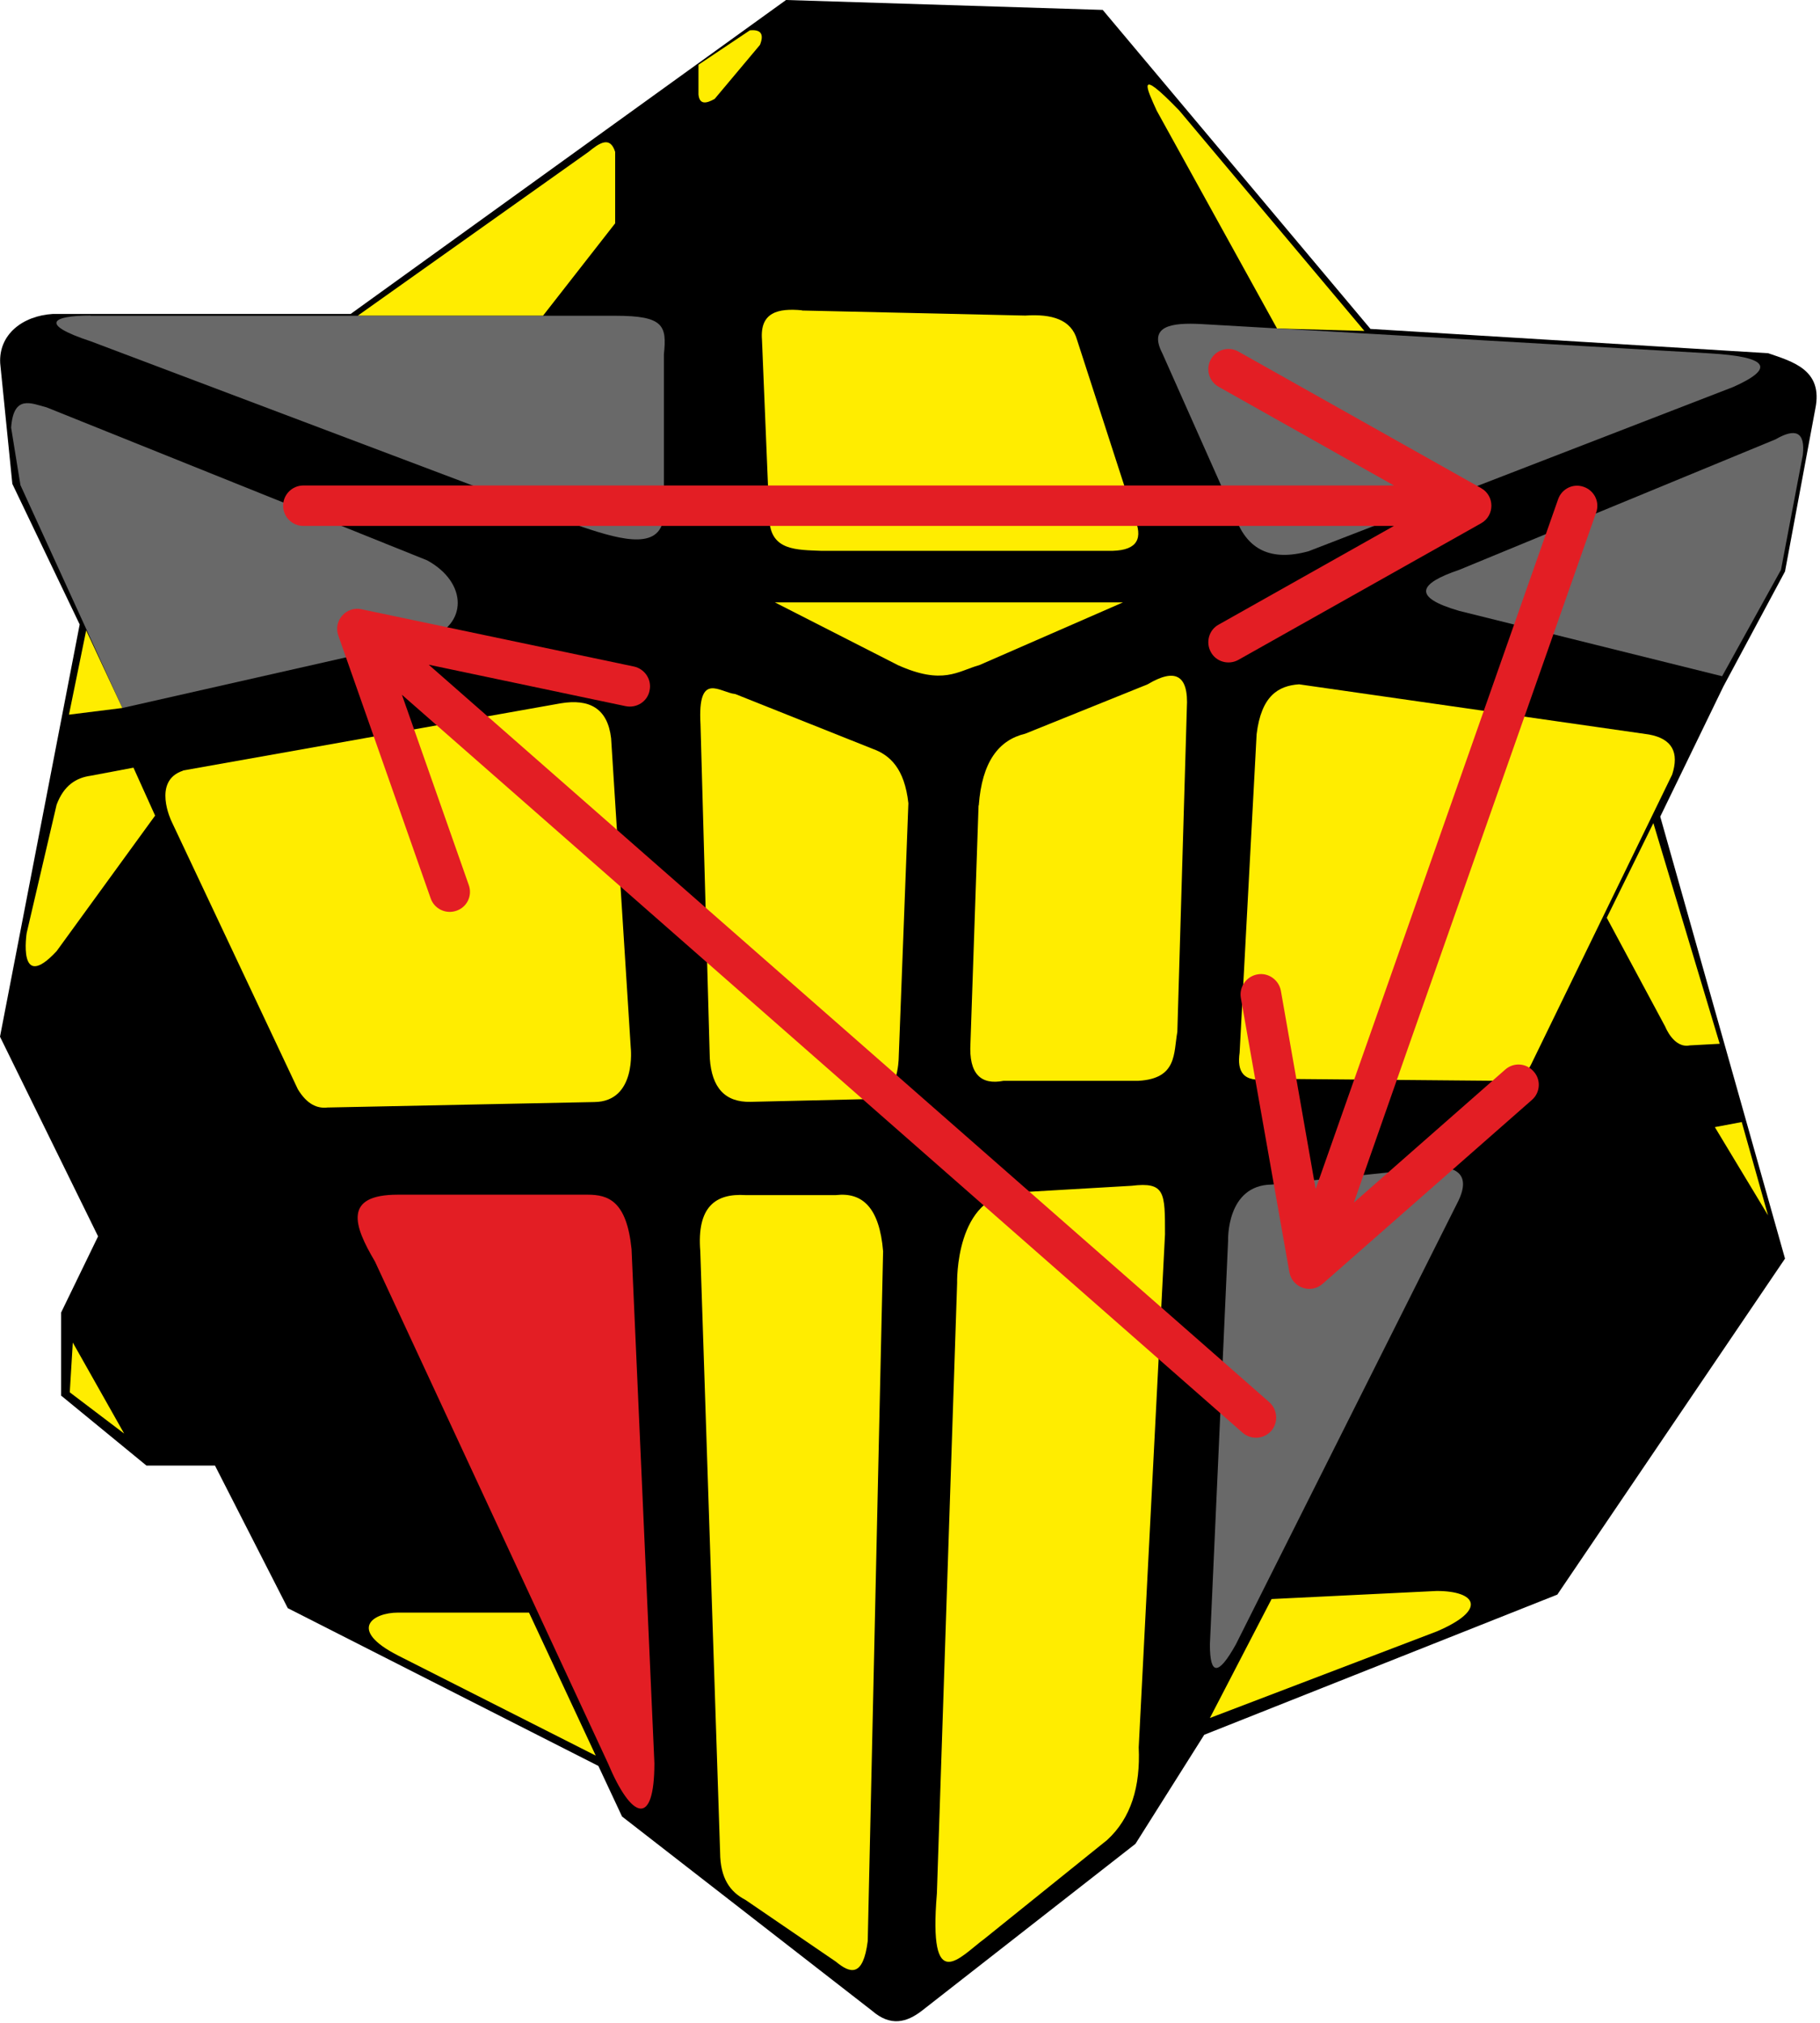 <?xml version="1.0" encoding="UTF-8"?>
<svg width="90px" height="100px" viewBox="0 0 90 100" version="1.1" xmlns="http://www.w3.org/2000/svg" xmlns:xlink="http://www.w3.org/1999/xlink">
    <title>ghost_8_3</title>
    <g id="Ghost" stroke="none" stroke-width="1" fill="none" fill-rule="evenodd">
        <g id="ghost_8_3" fill-rule="nonzero">
            <path d="M38.87,0 L54.53,0.49 L67.77,16.26 L87.43,17.46 C88.66,17.88 90.16,18.29 89.77,20.2 L88.27,28.25 L85.22,33.94 L82.1,40.37 L88.27,62.22 L77.01,78.83 L59.55,85.76 L56.15,91.15 L45.59,99.4 C44.84,99.98 44.04,100.2 43.12,99.4 L30.76,89.8 L29.59,87.3 L14.23,79.5 L10.63,72.45 L7.24,72.45 L3.02,68.99 L3.02,64.89 L4.85,61.12 L0,51.25 L3.94,30.87 L0.61,23.92 L0.01,17.96 C-0.07,16.54 1.11,15.61 2.62,15.52 L17.34,15.52 L38.87,0 Z" id="Path" fill="#000000"></path>
            <path d="M34.54,3.49 L34.54,4.67 C34.59,5.19 34.93,5.12 35.34,4.89 L37.58,2.22 C37.78,1.72 37.66,1.44 37.08,1.5 L34.54,3.2" id="Path" fill="#FFED00"></path>
            <path d="M17.7,15.6 L29.1,7.51 C29.65,7.06 30.17,6.71 30.42,7.51 L30.42,11.04 L26.85,15.61 L17.7,15.61 L17.7,15.6 Z" id="Path" fill="#FFED00"></path>
            <path d="M57.2,5.47 L63.15,16.24 L67.47,16.36 L58.32,5.47 C56.14,3.21 56.71,4.39 57.2,5.47 Z" id="Path" fill="#FFED00"></path>
            <path d="M4.48,15.6 C2.58,15.6 1.9,16.02 4.48,16.87 L28.8,26.05 C30.87,26.75 32.72,27.19 32.83,25.45 L32.83,17.52 C32.98,16.1 32.83,15.61 30.43,15.61 L4.47,15.61 L4.48,15.6 Z" id="Path" fill="#696969"></path>
            <path d="M39.65,15.35 L50.7,15.6 C52.02,15.51 52.98,15.8 53.26,16.8 L56.16,25.75 C56.53,26.75 56.12,27.26 54.8,27.23 L40.6,27.23 C39.4,27.18 38.15,27.22 38.05,25.75 L37.68,16.8 C37.57,15.43 38.48,15.23 39.66,15.34 L39.65,15.35 Z" id="Path" fill="#FFED00"></path>
            <path d="M59.4,16.02 C57.9,15.94 56.78,16.12 57.48,17.47 L61.12,25.65 C61.69,27.15 62.83,27.77 64.71,27.25 L85.71,19.13 C87.93,18.14 87.27,17.63 84.57,17.47 L59.4,16.02 Z" id="Path" fill="#696969"></path>
            <path d="M72.16,28.17 L87.8,21.72 C88.78,21.15 89.28,21.34 89.15,22.49 L88.07,28.17 L85.16,33.43 L72.16,30.2 C69.81,29.52 70.15,28.85 72.16,28.17 L72.16,28.17 Z" id="Path" fill="#696969"></path>
            <path d="M38.32,29.78 L55.53,29.78 L48.43,32.88 C47.36,33.18 46.63,33.88 44.4,32.88 L38.32,29.78 Z" id="Path" fill="#FFED00"></path>
            <path d="M0.55,21.14 C0.67,19.49 1.54,19.94 2.31,20.14 L21.12,27.7 C23.14,28.8 23.14,30.92 21.12,31.59 L6.05,35 L1.01,23.98 L0.55,21.14 Z" id="Path" fill="#696969"></path>
            <path d="M62.14,36.3 C62.37,34.4 63.21,33.9 64.24,33.83 L81.54,36.31 C82.7,36.52 83.04,37.21 82.69,38.29 L75.73,52.59 C75.59,52.87 75.53,52.95 75.09,53.19 C74.64,53.41 74.49,53.44 74.09,53.43 L62.76,53.33 C61.45,53.55 61.17,52.96 61.3,52.04 L62.14,36.31 L62.14,36.3 Z" id="Path" fill="#FFED00"></path>
            <path d="M48.4,39.82 C48.56,37.64 49.4,36.58 50.7,36.27 L56.75,33.83 C58.09,33.03 58.79,33.33 58.69,35.01 L58.22,51.01 C58.03,52.07 58.22,53.32 56.3,53.43 L49.63,53.43 C48.51,53.65 47.9,53.1 47.99,51.57 L48.39,39.82 L48.4,39.82 Z" id="Path" fill="#FFED00"></path>
            <path d="M34.64,35.8 C34.49,33.14 35.6,34.24 36.36,34.31 L43.13,37.01 C44.01,37.32 44.73,37.99 44.92,39.71 L44.44,52.33 C44.44,52.33 44.41,54.39 43.13,54.33 L37.12,54.47 C35.84,54.5 35.2,53.76 35.1,52.33 L34.64,35.79 L34.64,35.8 Z" id="Path" fill="#FFED00"></path>
            <path d="M9.05,38.09 L27.72,34.77 C29.15,34.53 30.05,35.02 30.22,36.5 L31.19,51.78 C31.19,51.78 31.5,54.46 29.39,54.48 L16.2,54.75 C15.68,54.81 15.18,54.59 14.73,53.85 L8.48,40.6 C8.48,40.6 7.51,38.6 9.05,38.1 L9.05,38.09 Z" id="Path" fill="#FFED00"></path>
            <path d="M2.8,39.78 L1.32,46.12 C1.32,46.12 0.85,49.12 2.8,47.02 L7.67,40.32 L6.6,37.95 L4.48,38.35 C3.77,38.45 3.16,38.82 2.8,39.78 Z" id="Path" fill="#FFED00"></path>
            <polygon id="Path" fill="#FFED00" points="4.26 31.17 3.41 35.33 6.05 35 4.26 31.16"></polygon>
            <path d="M79.45,45.36 L82.35,50.76 C82.35,50.76 82.77,51.84 83.56,51.68 L85.04,51.6 L81.76,40.69 L79.46,45.36 L79.45,45.36 Z" id="Path" fill="#FFED00"></path>
            <polygon id="Path" fill="#FFED00" points="84.8 55.72 86.13 55.47 87.43 60.08"></polygon>
            <path d="M60.73,61.33 C60.73,61.33 60.63,58.58 62.89,58.56 L70.97,57.72 C70.97,57.72 73.13,57.47 72.04,59.52 L61.11,81.3 C60.25,82.84 59.83,82.84 59.83,81.3 L60.73,61.33 Z" id="Path" fill="#696969"></path>
            <path d="M62.88,79.05 L59.83,84.93 L71.05,80.65 C73.58,79.57 72.99,78.65 71.05,78.65 L62.88,79.05 Z" id="Path" fill="#FFED00"></path>
            <path d="M47.33,63.43 C47.33,63.43 47.21,59.06 50.29,58.95 L55.96,58.62 C57.62,58.42 57.61,58.95 57.61,61.02 L56.31,86.38 C56.4,88.32 55.93,89.88 54.75,90.96 L48.7,95.83 C47.45,96.75 45.9,98.73 46.33,93.6 L47.33,63.43 L47.33,63.43 Z" id="Path" fill="#FFED00"></path>
            <path d="M34.63,61.86 C34.45,59.65 35.39,58.99 36.86,59.08 L41.34,59.08 C42.64,58.93 43.49,59.69 43.67,61.86 L42.91,95.96 C42.68,97.76 42.04,97.56 41.34,96.98 L36.86,93.92 C36.11,93.53 35.62,92.87 35.61,91.58 L34.63,61.86 Z" id="Path" fill="#FFED00"></path>
            <path d="M19.67,59.06 L29.06,59.06 C30.08,59.06 30.99,59.37 31.23,61.75 L32.36,87.16 C32.36,90.36 31.23,89.95 30.06,87.16 L18.54,62.36 C17.49,60.59 16.96,59.06 19.67,59.06 L19.67,59.06 Z" id="Path" fill="#E31E24"></path>
            <path d="M26.16,79.72 L29.46,86.79 L19.68,81.84 C17.18,80.56 18.43,79.72 19.68,79.72 L26.16,79.72 L26.16,79.72 Z" id="Path" fill="#FFED00"></path>
            <polygon id="Path" fill="#FFED00" points="3.6 66.37 6.14 70.87 3.45 68.83 3.6 66.37"></polygon>
            <path d="M19.88,34.36 L23.18,43.75 C23.37,44.27 23.1,44.84 22.58,45.02 C22.05,45.21 21.48,44.93 21.3,44.42 L16.73,31.42 C16.47,30.69 17.12,29.95 17.88,30.12 L31.35,32.95 C31.89,33.07 32.24,33.6 32.12,34.14 C32.02,34.68 31.48,35.02 30.94,34.91 L21.2,32.86 L27.3,38.21 L62.77,69.32 C63.18,69.69 63.22,70.32 62.87,70.73 C62.5,71.15 61.87,71.19 61.45,70.83 L25.98,39.7 L19.88,34.35 L19.88,34.36 Z" id="Path" fill="#E31E24"></path>
            <path d="M68.93,24 L60.26,19.12 C59.78,18.85 59.61,18.24 59.88,17.76 C60.15,17.28 60.76,17.11 61.24,17.38 L73.24,24.13 C73.92,24.51 73.92,25.49 73.24,25.87 L61.24,32.62 C60.76,32.89 60.14,32.72 59.88,32.24 C59.61,31.76 59.78,31.14 60.26,30.88 L68.93,26 L15,26 C14.45,26 14,25.55 14,25 C14,24.45 14.45,24 15,24 L68.93,24 Z" id="Path" fill="#E31E24"></path>
            <path d="M66.96,59.44 L74.44,52.87 C74.85,52.51 75.48,52.55 75.84,52.97 C76.21,53.37 76.17,54.01 75.76,54.37 L65.4,63.47 C64.82,63.98 63.9,63.66 63.76,62.89 L61.36,49.33 C61.27,48.79 61.63,48.27 62.18,48.17 C62.72,48.07 63.24,48.44 63.34,48.98 L65.06,58.78 L67.75,51.14 L77.05,24.68 C77.23,24.16 77.8,23.88 78.32,24.07 C78.84,24.25 79.12,24.82 78.93,25.34 L69.63,51.8 L66.95,59.45 L66.96,59.44 Z" id="Path" fill="#E31E24"></path>
        </g>
    </g>
</svg>